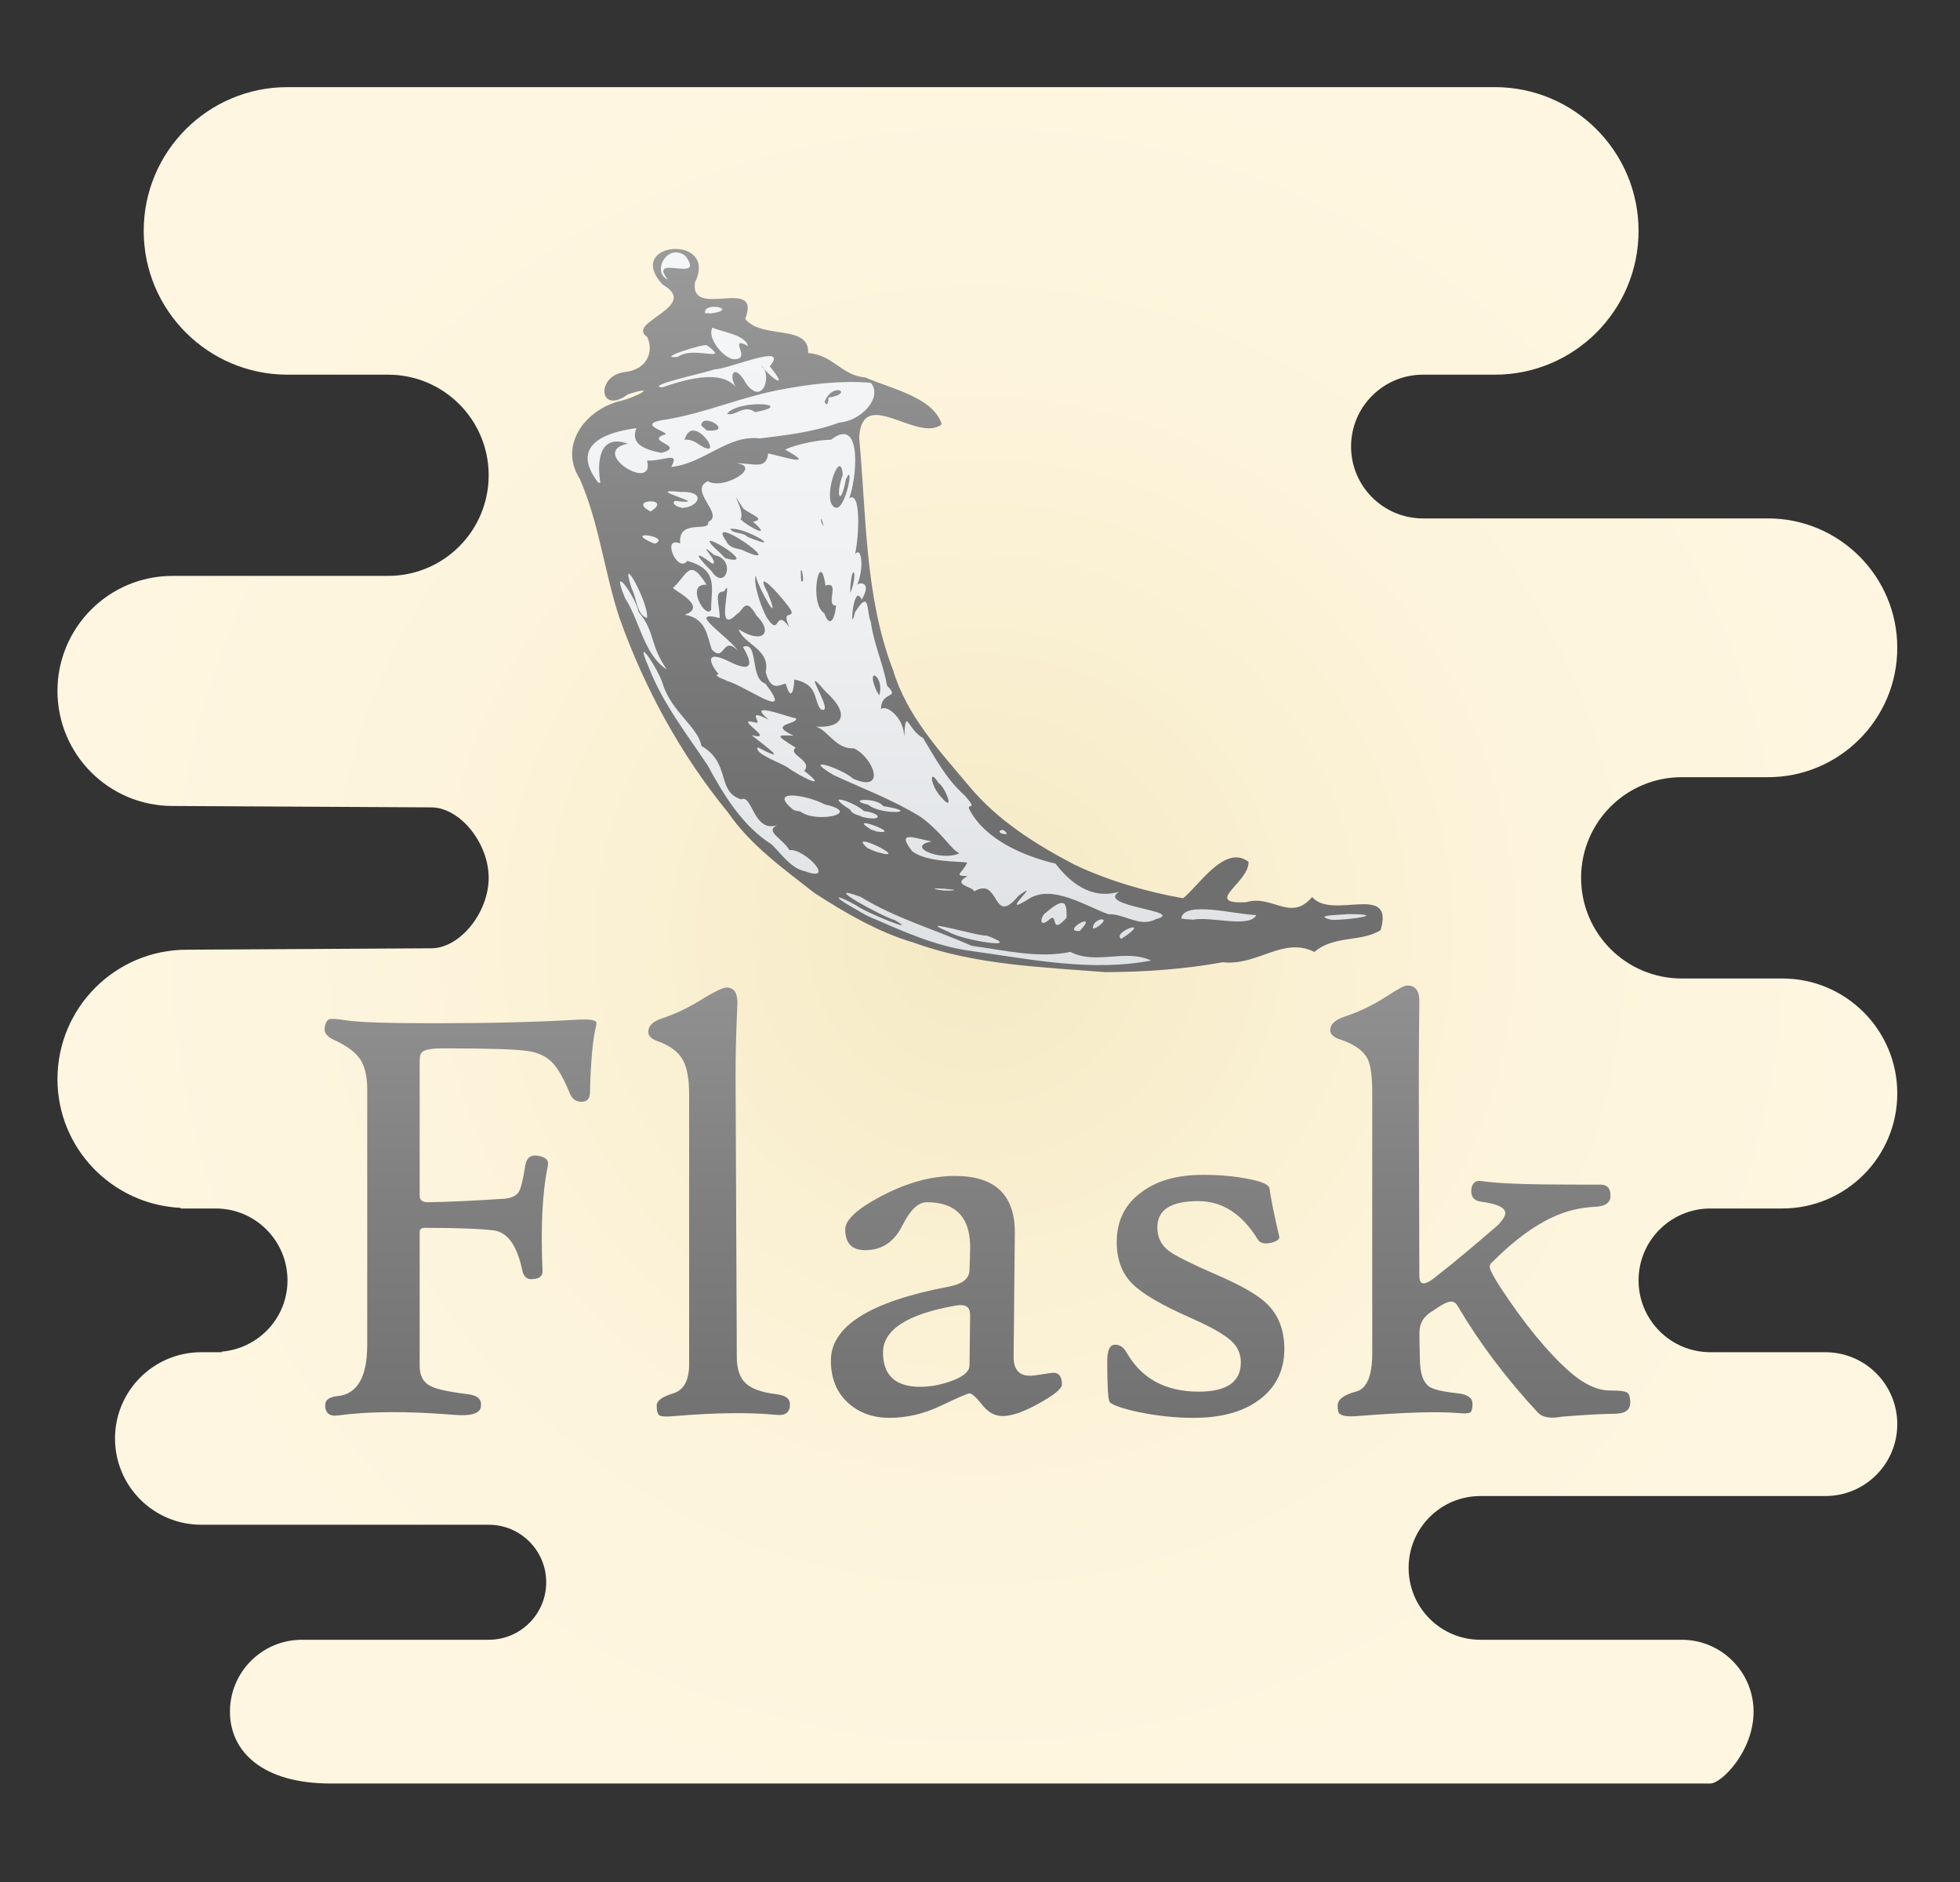 <svg width="25" height="24" viewBox="0 0 25 24" fill="none" xmlns="http://www.w3.org/2000/svg">
<rect x="0" y="0" width="25" height="24" fill="#333333" stroke="none"/>
<g clip-path="url(#clip0_80_897)">
<path d="M23.283 17.244H21.817C21.31 17.244 20.9 16.834 20.9 16.328C20.9 15.821 21.31 15.411 21.817 15.411H22.733C23.543 15.411 24.2 14.754 24.2 13.944C24.2 13.134 23.543 12.478 22.733 12.478H21.45C20.741 12.478 20.167 11.903 20.167 11.194C20.167 10.486 20.741 9.911 21.45 9.911H22.55C23.461 9.911 24.2 9.172 24.2 8.261C24.2 7.35 23.461 6.611 22.55 6.611H18.15C17.644 6.611 17.233 6.201 17.233 5.694C17.233 5.188 17.644 4.778 18.15 4.778H19.067C20.079 4.778 20.9 3.957 20.9 2.944C20.9 1.932 20.079 1.111 19.067 1.111H3.667C2.654 1.111 1.833 1.932 1.833 2.944C1.833 3.957 2.654 4.778 3.667 4.778H4.95C5.659 4.778 6.233 5.352 6.233 6.061C6.233 6.77 5.659 7.344 4.95 7.344H2.2C1.39 7.344 0.733 8.001 0.733 8.811C0.733 9.621 1.39 10.278 2.2 10.278L5.5 10.296C5.867 10.296 6.233 10.751 6.233 11.194C6.233 11.638 5.867 12.093 5.5 12.093L2.383 12.111C1.472 12.111 0.733 12.85 0.733 13.761C0.733 14.645 1.43 15.36 2.302 15.403L2.305 15.411H2.75C3.256 15.411 3.667 15.821 3.667 16.328C3.667 16.808 3.296 17.197 2.826 17.237L2.829 17.244H2.567C1.959 17.244 1.467 17.737 1.467 18.344C1.467 18.952 1.959 19.444 2.567 19.444H6.233C6.639 19.444 6.967 19.773 6.967 20.178C6.967 20.583 6.639 20.911 6.233 20.911H3.85C3.344 20.911 2.933 21.321 2.933 21.828C2.933 22.334 3.344 22.744 4.217 22.744H21.817C21.956 22.744 22.367 22.334 22.367 21.828C22.367 21.321 21.956 20.911 21.45 20.911H18.883C18.377 20.911 17.967 20.501 17.967 19.994C17.967 19.488 18.377 19.078 18.883 19.078H23.283C23.79 19.078 24.2 18.668 24.2 18.161C24.2 17.655 23.79 17.244 23.283 17.244Z" fill="url(#paint0_radial_80_897)"/>
<path d="M8.8 3.311L8.616 3.174L8.433 3.311V3.678L8.617 3.694C8.617 3.694 8.605 3.865 8.617 3.885C8.628 3.904 8.484 4.212 8.484 4.212L8.355 4.727L7.989 4.976L8.269 4.953L8.253 5.18L7.495 5.536L7.435 6.021L8.014 7.975L8.292 8.702L8.846 9.583L9.385 10.355L10.076 11.057L10.695 11.515L11.508 11.974L12.502 12.239L14.175 12.397L15.388 12.272L17.377 11.843L17.506 11.72C17.506 11.72 17.371 11.623 17.342 11.619C17.313 11.616 16.277 11.619 16.277 11.619L15.47 11.595L14.586 11.495L13.773 11.114L12.689 10.42L11.959 9.674L11.572 8.977L11.273 8.366L11.009 7.186L10.944 5.513L10.923 5.364L11.265 4.998L11.106 4.881L9.541 4.223L9.292 3.912L8.841 3.815L8.8 3.311Z" fill="url(#paint1_linear_80_897)"/>
<path d="M10.387 11.387C9.993 11.077 9.573 10.78 9.286 10.361C8.682 9.624 8.217 8.77 7.899 7.873C7.707 7.289 7.641 6.663 7.393 6.102C7.134 5.695 7.438 5.249 7.884 5.12C8.083 5.082 8.432 4.895 8.01 5.028C7.632 5.306 7.596 4.776 7.983 4.743C8.248 4.708 8.345 4.491 8.255 4.296C7.97 4.111 8.943 3.908 8.454 3.631C7.944 3.082 9.167 2.976 8.865 3.601C8.793 4.081 9.72 3.513 9.505 4.067C9.723 4.334 10.323 4.128 10.308 4.502C10.627 4.524 10.736 4.792 11.035 4.812C11.345 4.952 11.906 5.062 12.012 5.411C11.705 5.655 10.993 4.908 10.959 5.582C11.052 6.577 11.028 7.602 11.392 8.549C11.565 9.123 11.982 9.575 12.359 10.022C12.72 10.459 13.208 10.767 13.706 11.027C14.143 11.233 14.614 11.37 15.09 11.455C15.283 11.307 15.623 10.758 15.925 10.99C15.939 11.25 15.327 11.533 15.896 11.505C16.23 11.404 16.462 11.763 16.737 11.439C16.991 11.739 17.791 11.247 17.61 11.861C17.367 12.018 17.011 11.924 16.766 12.14C16.363 11.939 16.043 12.32 15.597 12.271C15.102 12.36 14.598 12.396 14.096 12.397C13.273 12.332 12.431 12.305 11.647 12.018C11.206 11.89 10.775 11.638 10.387 11.387ZM11.083 11.688C11.514 11.874 11.935 12.071 12.408 12.13C13.157 12.235 13.931 12.395 14.683 12.249C14.343 12.095 13.991 12.309 13.652 12.139C13.245 12.226 12.808 12.116 12.395 12.062C11.925 11.853 11.418 11.709 10.977 11.437C10.427 11.236 11.262 11.695 11.41 11.732C11.754 11.927 11.032 11.632 10.93 11.551C10.642 11.389 10.605 11.423 10.902 11.587C10.961 11.622 11.02 11.658 11.083 11.688ZM10.262 11.109C10.68 11.264 10.261 10.815 10.069 10.841C9.985 10.694 9.745 10.601 9.914 10.522C9.611 10.627 9.596 10.121 9.454 10.194C9.132 10.092 9.329 9.733 8.946 9.512C8.911 9.28 8.566 9.078 8.456 8.728C8.407 8.548 8.066 8.033 8.276 8.512C8.454 8.974 8.768 9.37 9.029 9.765C9.232 10.141 9.472 10.534 9.842 10.768C9.966 10.888 10.086 11.071 10.262 11.109ZM12.103 11.885C12.274 11.993 13.102 12.122 12.584 11.93C12.497 11.948 11.622 11.682 12.103 11.885ZM10.211 10.35C10.412 10.504 11.021 10.37 10.519 10.258C10.29 10.136 9.775 10.053 10.126 10.332L10.211 10.35ZM11.184 10.865C11.675 11.004 10.771 10.554 11.063 10.814L11.127 10.843L11.184 10.865ZM12.034 11.357C12.499 11.361 11.614 11.293 12.034 11.357ZM11.188 10.605C11.544 10.651 10.763 10.363 11.11 10.579L11.188 10.605ZM12.427 11.367C12.76 11.168 12.65 11.833 12.992 11.423C13.329 11.177 12.7 11.727 13.116 11.467C13.416 11.266 13.86 11.562 14.14 11.659C14.342 11.649 14.538 11.833 14.745 11.721C15.143 11.614 13.967 11.562 14.275 11.372C13.911 11.478 13.642 11.246 13.463 11.013C13.055 10.918 12.583 10.71 12.379 10.348C12.296 10.213 12.499 10.367 12.307 10.146C12.061 9.927 11.938 9.678 11.774 9.412C11.576 9.307 11.553 8.997 11.533 9.402C11.535 9.147 11.295 8.975 11.237 9.046C11.236 8.8 11.493 8.923 11.313 8.742C11.274 8.487 11.146 8.221 11.108 7.933C11.048 7.795 11.1 7.497 10.904 7.811C10.833 8.143 10.881 7.404 10.991 7.647C11.136 7.399 10.939 7.428 10.931 7.462C11.025 7.252 10.991 6.954 10.906 7.068C10.957 6.846 10.986 6.249 10.831 6.355C10.925 6.122 11.009 5.289 10.601 5.607C10.436 5.609 10.149 5.667 10.014 5.734C10.438 5.968 9.971 5.819 9.798 5.782C9.776 5.998 9.604 5.904 9.391 5.907C9.732 5.949 9.224 6.256 9.028 6.136C8.774 6.258 9.248 6.562 9.033 6.656C9.06 6.797 8.644 6.605 8.676 6.931C8.429 6.828 8.642 7.319 8.766 7.153C9.186 7.266 9.062 7.526 9.072 7.772C9.004 7.915 8.734 7.435 9.012 7.457C8.793 7.101 8.769 7.328 8.587 7.494C8.545 7.506 9.052 7.729 8.734 7.84C9.014 7.883 9.022 8.128 9.079 8.283C9.247 8.459 9.213 8.09 9.414 8.3C9.286 8.113 8.739 7.772 9.18 7.881C9.178 7.692 9.1 7.54 9.235 7.543C9.369 7.301 9.095 8.141 9.396 7.833C9.48 7.796 9.501 7.59 9.651 7.852C9.868 8.067 9.729 8.222 9.422 8.025C9.477 8.212 9.833 8.279 9.766 8.57C9.837 8.827 9.936 8.732 10.023 8.718C10.091 8.967 10.129 8.784 10.132 8.665C10.443 8.731 10.37 8.915 10.467 9.044C10.682 9.141 10.161 8.389 10.529 8.818C10.915 9.167 10.674 9.312 10.327 9.257C10.546 9.239 10.617 9.554 10.892 9.543C11.143 9.662 11.312 10.12 10.88 9.929C10.73 9.794 10.2 9.627 10.633 9.884C11.033 10.07 11.351 10.181 11.737 10.413C12.013 10.611 12.132 10.836 12.237 10.881C12.005 10.992 11.538 10.792 11.885 10.731C11.668 10.691 11.425 10.582 11.632 10.852C11.808 10.999 12.256 10.983 12.337 11C12.268 11.15 12.152 11.162 12.34 11.174C12.131 11.286 12.408 11.303 12.427 11.367ZM11.998 10.157C11.871 10.024 11.838 9.774 11.976 9.991C12.046 10.02 12.202 10.399 11.998 10.157ZM11.181 8.812C11.03 8.471 11.289 8.626 11.215 8.867L11.181 8.812ZM9.783 7.879C9.715 7.767 9.603 7.44 9.639 7.34C9.671 7.503 9.985 8.041 9.793 7.563C9.58 7.162 10.047 7.693 10.095 7.793C10.118 7.892 9.964 7.766 10.068 7.999C9.878 7.733 9.956 8.145 9.783 7.879ZM9.078 7.286C8.917 7.126 8.801 6.979 9.085 7.187C9.195 7.191 8.842 6.852 9.112 7.079C9.396 7.131 9.252 7.546 9.078 7.286ZM9.174 7.041C8.706 6.625 9.762 7.259 9.25 7.118L9.174 7.041ZM10.514 7.82C10.312 7.699 10.46 6.966 10.529 7.467C10.726 7.403 10.518 7.726 10.665 7.723C10.642 7.926 10.577 7.999 10.514 7.82ZM9.266 6.905C8.965 6.49 10.139 7.324 9.458 7.01C9.387 6.991 9.301 6.985 9.266 6.905ZM10.22 7.411C10.284 7.469 10.192 7.062 10.22 7.411ZM9.312 6.746C9.49 6.708 10.052 7.06 9.536 6.847C9.479 6.783 9.357 6.812 9.312 6.746ZM10.845 7.511C10.865 7.154 10.952 7.297 10.846 7.562L10.845 7.511ZM9.445 6.622C9.517 6.515 9.252 6.139 9.483 6.487C9.583 6.567 9.773 6.62 9.605 6.653C9.869 6.886 9.541 6.717 9.445 6.622ZM10.474 6.651C10.551 6.824 10.451 6.513 10.474 6.651ZM10.609 6.431C10.516 6.267 10.726 5.71 10.749 6.055C10.652 6.325 10.721 6.476 10.789 6.114C10.916 5.83 10.762 6.675 10.609 6.431ZM10.994 10.416C11.259 10.484 11.258 10.374 11.018 10.342C10.888 10.222 10.481 10.094 10.846 10.327C10.87 10.388 10.946 10.387 10.994 10.416ZM10.05 9.789C10.196 9.898 10.602 10.098 10.258 9.83C10.374 9.696 10.037 9.624 10.149 9.534C9.864 9.36 9.924 9.376 10.124 9.381C9.782 9.229 10.173 9.24 10.155 9.162C10.023 9.136 9.5 8.929 9.808 9.179C9.495 9.019 9.733 9.238 9.639 9.215C9.319 9.128 9.924 9.458 9.588 9.376C9.772 9.521 10.082 9.748 9.666 9.53C9.611 9.609 9.963 9.729 10.05 9.789ZM13.372 11.737C13.512 11.601 13.378 11.953 13.604 11.704C13.607 11.525 13.597 11.419 13.344 11.636C13.274 11.675 13.243 11.84 13.372 11.737ZM11.075 10.262C11.231 10.401 11.791 10.364 11.265 10.28C11.187 10.164 10.769 10.192 11.075 10.262ZM13.772 11.872C14.038 11.59 13.514 11.888 13.772 11.872ZM8.505 8.537C8.279 8.213 8.365 8.068 8.146 7.804C8.105 7.602 7.771 7.144 7.974 7.63C8.159 7.913 8.214 8.353 8.505 8.537ZM13.984 11.829C14.221 11.676 13.929 11.699 13.941 11.842L13.984 11.829ZM14.364 11.932C14.668 11.713 14.18 11.89 14.301 11.973L14.364 11.932ZM9.266 8.682C9.488 8.732 10.156 9.231 9.762 8.717C9.56 8.657 9.681 8.164 9.476 8.251C9.614 8.482 9.589 8.58 9.299 8.435C8.935 8.257 9.095 8.523 9.166 8.596C9.069 8.618 9.294 8.68 9.266 8.682ZM8.251 7.881C8.291 7.716 7.883 6.973 8.058 7.508C8.122 7.621 8.115 7.833 8.251 7.881ZM12.844 10.638C12.797 10.519 12.659 10.635 12.844 10.638ZM15.22 11.728C15.44 11.683 15.943 11.84 16.024 11.669C15.756 11.663 15.098 11.481 15.067 11.713L15.125 11.722L15.22 11.728ZM8.352 6.933C8.574 6.846 7.947 6.752 8.307 6.916L8.352 6.933ZM7.658 6.156C7.618 5.926 7.623 5.522 8.008 5.658C7.495 5.76 8.363 6.296 8.253 5.873C8.469 5.883 8.675 5.745 8.562 5.955C8.987 5.908 9.282 5.54 9.692 5.591C10.012 5.549 10.362 5.517 10.707 5.388C10.99 5.368 11.263 5.062 11.107 4.882C10.721 4.849 10.316 4.897 9.889 4.982C9.416 5.08 8.986 5.267 8.508 5.348C8.043 5.41 8.602 5.52 8.469 5.545C8.226 5.629 8.758 5.686 8.437 5.775C8.239 5.737 8.032 5.669 8.117 5.46C7.671 5.518 7.279 5.702 7.632 6.156H7.658ZM8.732 5.609C8.837 5.224 9.292 5.926 8.904 5.66C8.857 5.625 8.781 5.597 8.732 5.609ZM8.944 5.425C8.958 5.248 9.383 5.519 9.014 5.489L8.944 5.425ZM9.273 5.275C9.433 5.084 10.176 5.153 9.632 5.256C9.486 5.147 9.374 5.321 9.273 5.275ZM10.518 5.124C10.619 4.86 10.909 5.018 10.565 5.071C10.572 5.099 10.555 5.207 10.518 5.124ZM8.298 6.522C8.598 6.338 7.979 6.362 8.298 6.522ZM16.989 11.731C17.229 11.732 17.716 11.657 17.194 11.657C17.112 11.669 16.716 11.667 16.989 11.731ZM8.715 6.476C8.909 6.463 9.019 6.261 8.677 6.273C8.148 6.218 9.145 6.454 8.61 6.387C8.538 6.435 8.711 6.489 8.715 6.476ZM8.443 4.941C8.79 4.823 9.264 4.69 9.428 4.999C9.261 4.798 9.361 4.6 9.518 4.894C9.741 5.19 9.852 4.759 9.707 4.659C9.872 4.864 10.06 4.961 9.818 4.672C10.081 4.356 9.291 4.713 9.111 4.71C9.025 4.749 8.219 4.916 8.443 4.941ZM8.646 4.551C8.844 4.402 9.33 4.64 9.018 4.403C8.988 4.376 8.335 4.583 8.646 4.551ZM9.367 4.581C9.599 4.587 9.268 4.27 9.543 4.413C9.498 4.265 9.222 4.238 9.087 4.178C9.011 4.314 9.243 4.583 9.367 4.581ZM9.068 3.997C9.44 3.947 8.973 3.836 8.992 3.993L9.068 3.997ZM8.517 3.566C8.255 3.224 9.011 3.624 8.744 3.265C8.52 3.086 8.304 3.466 8.517 3.566Z" fill="url(#paint2_linear_80_897)"/>
<path d="M7.605 13.076C7.561 13.245 7.535 13.531 7.525 13.931C7.525 14.01 7.489 14.05 7.418 14.05C7.347 14.05 7.298 14.015 7.27 13.947C7.194 13.762 7.122 13.633 7.053 13.559C6.972 13.473 6.865 13.421 6.73 13.403C6.586 13.38 6.226 13.369 5.65 13.369C5.518 13.369 5.432 13.383 5.391 13.411C5.366 13.428 5.353 13.467 5.353 13.525V15.248C5.353 15.306 5.39 15.334 5.464 15.331C5.689 15.329 6.016 15.313 6.445 15.286C6.528 15.275 6.585 15.248 6.614 15.204C6.644 15.159 6.672 15.045 6.7 14.86C6.717 14.758 6.777 14.719 6.878 14.742C6.964 14.759 7.001 14.799 6.989 14.86C6.917 15.204 6.895 15.653 6.92 16.206C6.923 16.272 6.881 16.308 6.795 16.312C6.723 16.32 6.679 16.282 6.661 16.198C6.595 15.881 6.473 15.712 6.294 15.69C6.116 15.669 5.825 15.658 5.422 15.658C5.376 15.658 5.353 15.675 5.353 15.708V17.419C5.353 17.546 5.4 17.632 5.494 17.677C5.568 17.715 5.726 17.75 5.969 17.78C6.094 17.793 6.148 17.847 6.133 17.944C6.118 18.027 6.006 18.06 5.798 18.043C5.197 17.994 4.702 17.997 4.311 18.05C4.202 18.065 4.148 18.021 4.148 17.917C4.148 17.851 4.202 17.813 4.311 17.803C4.56 17.775 4.684 17.557 4.684 17.149V13.894C4.684 13.727 4.654 13.598 4.594 13.508C4.535 13.418 4.424 13.336 4.261 13.262C4.16 13.217 4.122 13.155 4.147 13.076C4.16 13.028 4.18 13.001 4.208 12.996C4.233 12.989 4.301 12.994 4.41 13.011C4.57 13.037 4.946 13.049 5.539 13.049C6.239 13.049 6.843 13.034 7.353 13.004C7.523 12.994 7.608 13.008 7.608 13.046C7.608 13.056 7.607 13.066 7.605 13.076Z" fill="url(#paint3_linear_80_897)"/>
<path d="M10.076 17.909C10.076 18.011 10.019 18.055 9.905 18.043C9.555 18.009 9.122 18.015 8.605 18.058C8.501 18.068 8.437 18.065 8.412 18.05C8.388 18.035 8.376 17.993 8.376 17.924C8.376 17.864 8.445 17.812 8.583 17.77C8.722 17.729 8.79 17.604 8.79 17.396V13.954C8.79 13.749 8.761 13.598 8.701 13.502C8.642 13.405 8.537 13.331 8.387 13.277C8.309 13.249 8.269 13.21 8.269 13.159C8.269 13.083 8.326 13.026 8.44 12.988C8.613 12.932 8.792 12.846 8.976 12.729C9.129 12.638 9.225 12.593 9.265 12.593C9.359 12.593 9.406 12.657 9.406 12.787C9.406 12.777 9.401 12.903 9.391 13.167C9.383 13.418 9.381 13.665 9.383 13.908L9.398 17.304C9.398 17.459 9.437 17.571 9.512 17.641C9.588 17.711 9.719 17.757 9.904 17.78C10.02 17.793 10.076 17.836 10.076 17.909Z" fill="url(#paint4_linear_80_897)"/>
<path d="M13.545 17.655C13.545 17.708 13.448 17.788 13.254 17.896C13.06 18.004 12.905 18.058 12.788 18.058C12.689 18.058 12.602 18.01 12.526 17.913C12.45 17.817 12.396 17.769 12.366 17.769C12.343 17.769 12.222 17.821 12.005 17.925C11.786 18.029 11.567 18.081 11.347 18.081C11.139 18.081 10.965 18.02 10.826 17.898C10.674 17.764 10.598 17.581 10.598 17.35C10.598 16.912 11.1 16.597 12.104 16.407C12.276 16.374 12.364 16.305 12.366 16.198L12.374 15.955C12.389 15.539 12.205 15.331 11.822 15.331C11.713 15.331 11.61 15.429 11.512 15.624C11.415 15.819 11.275 15.924 11.092 15.94C10.884 15.96 10.781 15.873 10.781 15.677C10.781 15.556 10.935 15.414 11.245 15.251C11.569 15.081 11.881 14.996 12.18 14.996C12.695 14.996 12.95 15.241 12.944 15.73L12.929 17.297C12.927 17.462 12.996 17.544 13.138 17.544C13.166 17.544 13.219 17.538 13.298 17.525C13.377 17.512 13.422 17.506 13.435 17.506C13.508 17.506 13.545 17.556 13.545 17.655ZM12.374 16.788C12.376 16.724 12.362 16.682 12.33 16.662C12.299 16.642 12.248 16.638 12.18 16.651C11.569 16.76 11.263 16.959 11.263 17.248C11.263 17.539 11.422 17.685 11.738 17.685C11.865 17.685 11.996 17.661 12.13 17.613C12.287 17.557 12.366 17.49 12.366 17.411L12.374 16.788Z" fill="url(#paint5_linear_80_897)"/>
<path d="M16.382 17.202C16.382 17.471 16.279 17.684 16.072 17.843C15.865 18.001 15.584 18.081 15.226 18.081C14.988 18.081 14.749 18.055 14.511 18.005C14.306 17.959 14.187 17.917 14.153 17.879C14.133 17.844 14.123 17.67 14.123 17.358C14.123 17.224 14.153 17.154 14.214 17.149C14.275 17.142 14.327 17.175 14.37 17.248C14.56 17.581 14.867 17.747 15.29 17.747C15.648 17.747 15.827 17.622 15.827 17.374C15.827 17.265 15.786 17.174 15.705 17.1C15.616 17.017 15.444 16.919 15.188 16.807C14.817 16.643 14.57 16.498 14.446 16.374C14.312 16.242 14.244 16.064 14.244 15.841C14.244 15.568 14.35 15.354 14.56 15.203C14.755 15.056 15.017 14.982 15.344 14.982C15.549 14.982 15.737 14.998 15.906 15.031C16.089 15.064 16.184 15.105 16.192 15.153C16.212 15.295 16.254 15.5 16.317 15.769C16.325 15.802 16.289 15.829 16.211 15.849C16.127 15.867 16.072 15.853 16.044 15.807C15.843 15.48 15.59 15.317 15.283 15.317C14.936 15.317 14.762 15.428 14.762 15.652C14.762 15.776 14.809 15.874 14.903 15.948C14.986 16.012 15.183 16.11 15.492 16.245C15.817 16.384 16.038 16.51 16.154 16.621C16.306 16.765 16.382 16.959 16.382 17.202Z" fill="url(#paint6_linear_80_897)"/>
<path d="M20.794 17.887C20.794 17.976 20.734 18.023 20.615 18.028C20.437 18.03 20.205 18.043 19.919 18.066C19.777 18.094 19.675 18.076 19.615 18.013C19.214 17.582 18.874 17.13 18.595 16.659C18.573 16.618 18.543 16.598 18.508 16.598C18.464 16.598 18.39 16.636 18.283 16.712C18.164 16.778 18.105 16.872 18.105 16.994C18.105 17.08 18.107 17.204 18.112 17.366C18.117 17.529 18.158 17.635 18.234 17.686C18.287 17.721 18.41 17.749 18.603 17.769C18.722 17.784 18.782 17.829 18.782 17.902C18.782 17.961 18.772 17.997 18.753 18.011C18.734 18.025 18.684 18.028 18.603 18.02C18.349 17.998 17.921 18.01 17.317 18.058C17.165 18.071 17.082 18.052 17.07 18.001C17.065 17.984 17.062 17.958 17.062 17.925C17.062 17.847 17.14 17.787 17.294 17.747C17.434 17.711 17.503 17.548 17.503 17.256V13.932C17.503 13.725 17.483 13.58 17.442 13.499C17.387 13.395 17.27 13.314 17.093 13.255C17.009 13.228 16.967 13.188 16.967 13.137C16.967 13.064 17.027 13.007 17.146 12.966C17.336 12.903 17.517 12.816 17.69 12.704C17.829 12.612 17.915 12.567 17.948 12.567C18.052 12.567 18.104 12.633 18.104 12.764C18.104 12.747 18.103 12.872 18.1 13.141C18.098 13.326 18.097 13.575 18.097 13.886L18.104 16.267C18.104 16.333 18.122 16.366 18.157 16.366C18.196 16.366 18.254 16.333 18.332 16.267C18.543 16.103 18.801 15.887 19.108 15.621C19.169 15.557 19.2 15.507 19.2 15.469C19.2 15.4 19.097 15.352 18.892 15.324C18.803 15.314 18.761 15.265 18.766 15.176C18.774 15.087 18.818 15.049 18.899 15.062C19.082 15.087 19.348 15.101 19.698 15.104C19.941 15.106 20.183 15.107 20.424 15.107C20.503 15.11 20.542 15.157 20.542 15.248C20.542 15.335 20.48 15.381 20.356 15.389C20.161 15.397 19.977 15.441 19.805 15.522C19.564 15.631 19.306 15.822 19.033 16.096C19.013 16.111 19.002 16.131 19.002 16.154C19.002 16.189 19.046 16.274 19.132 16.409C19.448 16.89 19.748 17.254 20.029 17.5C20.209 17.655 20.378 17.732 20.535 17.732C20.652 17.732 20.724 17.74 20.752 17.757C20.779 17.772 20.794 17.816 20.794 17.887Z" fill="url(#paint7_linear_80_897)"/>
</g>
<defs>
<radialGradient id="paint0_radial_80_897" cx="0" cy="0" r="1" gradientUnits="userSpaceOnUse" gradientTransform="translate(12.467 11.928) scale(11.284)">
<stop stop-color="#F4E9C3"/>
<stop offset="0.219" stop-color="#F8EECD"/>
<stop offset="0.644" stop-color="#FDF4DC"/>
<stop offset="1" stop-color="#FFF6E1"/>
</radialGradient>
<linearGradient id="paint1_linear_80_897" x1="12.471" y1="13.289" x2="12.471" y2="3.574" gradientUnits="userSpaceOnUse">
<stop stop-color="#DBDEE1"/>
<stop offset="0.085" stop-color="#DEE1E4"/>
<stop offset="0.606" stop-color="#EFF1F2"/>
<stop offset="1" stop-color="#F5F6F7"/>
</linearGradient>
<linearGradient id="paint2_linear_80_897" x1="12.467" y1="1.758" x2="12.467" y2="10.51" gradientUnits="userSpaceOnUse">
<stop stop-color="#A4A4A4"/>
<stop offset="0.619" stop-color="#808080"/>
<stop offset="1" stop-color="#6F6F6F"/>
</linearGradient>
<linearGradient id="paint3_linear_80_897" x1="5.874" y1="9.459" x2="5.874" y2="18.752" gradientUnits="userSpaceOnUse">
<stop stop-color="#A4A4A4"/>
<stop offset="0.619" stop-color="#808080"/>
<stop offset="1" stop-color="#6F6F6F"/>
</linearGradient>
<linearGradient id="paint4_linear_80_897" x1="9.173" y1="9.459" x2="9.173" y2="18.752" gradientUnits="userSpaceOnUse">
<stop stop-color="#A4A4A4"/>
<stop offset="0.619" stop-color="#808080"/>
<stop offset="1" stop-color="#6F6F6F"/>
</linearGradient>
<linearGradient id="paint5_linear_80_897" x1="12.071" y1="9.459" x2="12.071" y2="18.752" gradientUnits="userSpaceOnUse">
<stop stop-color="#A4A4A4"/>
<stop offset="0.619" stop-color="#808080"/>
<stop offset="1" stop-color="#6F6F6F"/>
</linearGradient>
<linearGradient id="paint6_linear_80_897" x1="15.252" y1="9.458" x2="15.252" y2="18.752" gradientUnits="userSpaceOnUse">
<stop stop-color="#A4A4A4"/>
<stop offset="0.619" stop-color="#808080"/>
<stop offset="1" stop-color="#6F6F6F"/>
</linearGradient>
<linearGradient id="paint7_linear_80_897" x1="18.881" y1="9.459" x2="18.881" y2="18.752" gradientUnits="userSpaceOnUse">
<stop stop-color="#A4A4A4"/>
<stop offset="0.619" stop-color="#808080"/>
<stop offset="1" stop-color="#6F6F6F"/>
</linearGradient>
<clipPath id="clip0_80_897">
<rect width="23.467" height="23.467" fill="white" transform="translate(0.733 0.378)"/>
</clipPath>
</defs>
</svg>
